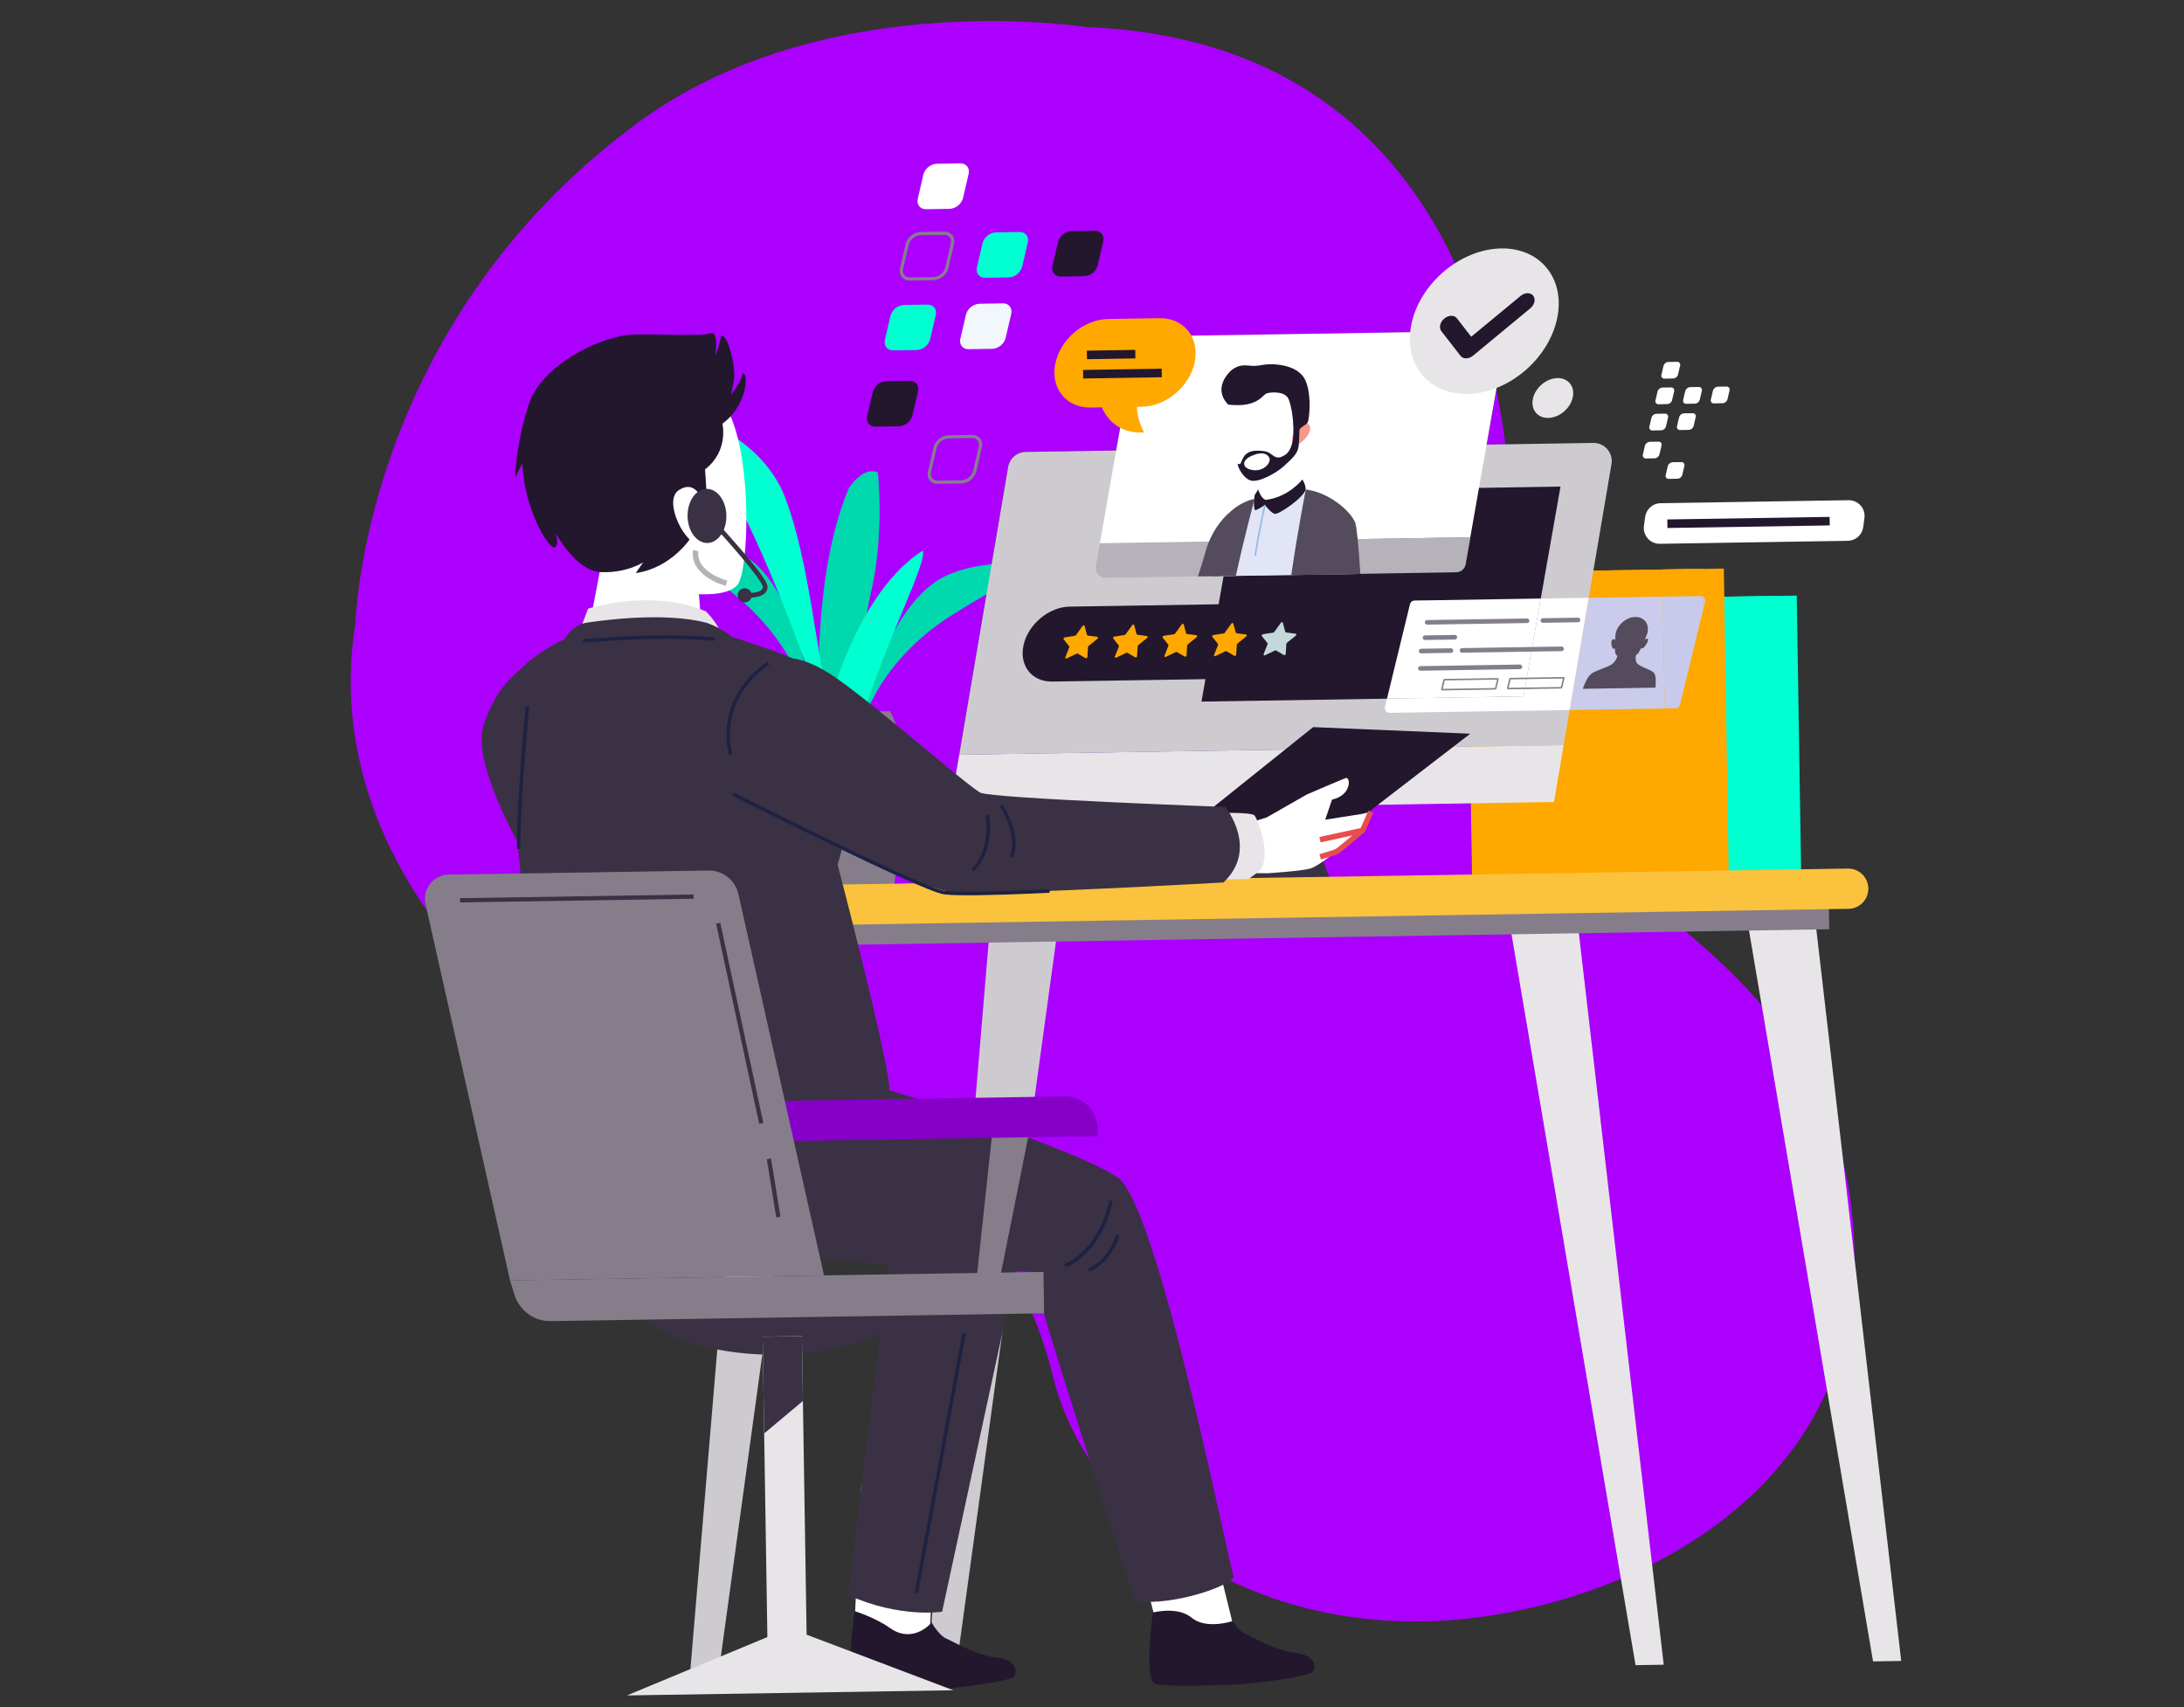 <svg width="417" height="326" viewBox="0 0 417 326" fill="none" xmlns="http://www.w3.org/2000/svg">
<rect x="0" y="0" width="417" height="326" fill="#333333" stroke="none"/>
<g clip-path="url(#clip0_1111_3652)">
<path d="M271.51 309.579C235.674 310.147 207.382 288.981 200.938 262.403C194.365 235.297 176.607 222.423 145.807 217.644C115.006 212.865 59.09 172.506 67.894 118.837C67.894 118.837 69.252 61.856 122.108 23.201C143.157 7.807 169.166 4.318 186.88 4.037C199.104 3.844 207.382 5.175 207.382 5.175C251.854 6.859 273.56 33.629 282.778 63.208L218.488 64.227C218.055 64.233 217.638 64.389 217.308 64.669C216.978 64.95 216.756 65.337 216.681 65.763L213.121 86L195.839 86.273C195.032 86.286 194.254 86.581 193.641 87.107C193.028 87.632 192.618 88.356 192.483 89.152L183.147 144.112L280.666 142.566L281.065 167.759L308.531 167.324C326.252 181.059 348.294 196.986 353.085 227.536C361.872 283.561 310.484 308.069 273.649 309.532C272.935 309.559 272.224 309.581 271.515 309.592L271.51 309.579ZM287.43 84.835L283.86 84.892L285.696 74.457C286.418 77.925 286.994 81.399 287.43 84.835Z" fill="#AC00FF"/>
<path d="M156.742 140.459C156.742 140.459 154.07 112.15 162.107 93.121C165.371 88.622 167.621 90.253 167.621 90.253C167.621 90.253 168.918 101.907 166.313 113.068C163.709 124.229 162.386 145.93 162.386 145.93L156.74 140.459" fill="#00D8AE"/>
<path d="M155.038 138.262C155.038 138.262 154.272 124.931 140.192 113.482C126.112 102.033 123.332 102.075 123.332 102.075C123.332 102.075 134.44 101.341 142.301 106.222C150.162 111.102 153.16 124.951 153.75 127.165C154.34 129.38 157.819 138.218 157.819 138.218L155.038 138.262Z" fill="#00D8AE"/>
<path d="M164.085 140.165C164.085 140.165 166.493 127.029 181.861 117.382C197.228 107.735 199.992 108.131 199.992 108.131C199.992 108.131 189.059 106.041 180.659 109.918C172.259 113.795 167.589 127.174 166.725 129.299C165.861 131.424 161.334 139.771 161.334 139.771L164.085 140.157" fill="#00D8AE"/>
<path d="M157.819 138.218C157.819 138.218 142.609 90.649 129.65 79.737C130.181 78.06 145.267 82.826 149.907 94.981C154.548 107.137 155.947 125.461 157.696 130.441C158.845 133.652 160.194 136.786 161.735 139.828" fill="#00FFD1"/>
<path d="M156.742 140.459C156.742 140.459 161.887 114.25 176.195 105.127C177.36 108.445 161.673 135.933 163.533 148.135C165.393 160.338 156.739 140.459 156.739 140.459" fill="#00FFD1"/>
<path d="M149.272 170.028L170.649 169.689C171.815 160.754 172.8 152.722 172.947 149.653C173.269 143.332 171.054 138.014 169.962 135.804L148.869 136.139C147.858 138.381 145.803 143.775 146.324 150.075C146.577 153.137 147.808 161.134 149.257 170.028" fill="#857E8A"/>
<path d="M304.701 167.371L343.901 166.75L343.06 113.715L303.86 114.337L304.701 167.371Z" fill="#00FFD1"/>
<path d="M300.667 167.435L339.864 166.814L339.024 113.779L299.827 114.401L300.667 167.435Z" fill="#00FFD1"/>
<path d="M290.866 167.591L330.066 166.969L329.14 108.554L289.94 109.175L290.866 167.591Z" fill="#FFA800"/>
<path d="M281.065 167.746L326.03 167.033L325.104 108.618L280.139 109.331L281.065 167.746Z" fill="#FFA800"/>
<path d="M318.345 167.155L326.03 167.033L325.104 108.618L317.419 108.74L318.345 167.155Z" fill="#FFA800"/>
<path d="M100.898 126.778C100.898 126.778 94.797 129.949 92.248 138.833C89.699 147.717 104.678 171.31 104.659 170.157C104.641 169.003 119.144 162.24 119.144 162.24L111.415 135.453L100.898 126.778Z" fill="#3B3144"/>
<path d="M255.227 170.994L246.778 149.673L226.48 149.995L234.929 171.316" fill="#3B3144"/>
<path d="M181.299 154.955L296.712 153.126L298.557 142.27L183.147 144.099" fill="#E7E5E8"/>
<path d="M192.494 89.152L183.147 144.112L298.557 142.283L307.689 88.609C307.774 88.108 307.747 87.595 307.612 87.105C307.476 86.615 307.234 86.162 306.903 85.776C306.573 85.391 306.161 85.083 305.698 84.874C305.235 84.665 304.731 84.561 304.223 84.569L195.847 86.287C195.039 86.299 194.262 86.594 193.649 87.12C193.036 87.645 192.626 88.369 192.491 89.165" fill="#CECBD0"/>
<path d="M250.532 163.329L280.726 140.088L250.722 138.834L222.819 161.186L250.53 163.342" fill="#23172D"/>
<path d="M241.864 156.067L249.484 151.716C249.484 151.716 256.857 148.525 257.074 148.521C257.291 148.518 257.948 149.227 257.18 150.754C256.411 152.281 254.332 152.672 254.332 152.672L253.024 156.513L260.118 155.393L261.744 154.983C261.744 154.983 260.639 157.879 260.168 158.564C259.698 159.249 257.036 161.015 257.036 161.015C257.036 161.015 252.01 165.323 250.192 165.833C248.374 166.343 242.038 166.732 242.038 166.732L238.003 166.699L234.267 167.527C232.965 164.881 232.356 161.948 232.496 159.002L241.869 156.067" fill="white"/>
<path d="M287.69 173.023L312.283 317.939L317.664 317.853L300.746 172.047L287.679 173.023" fill="#E7E5E8"/>
<path d="M333.034 172.304L357.627 317.22L363.008 317.135L346.087 171.328L333.034 172.304Z" fill="#E7E5E8"/>
<path d="M202.368 174.375L182.379 319.997L176.991 320.083L189.28 173.813L202.371 174.375" fill="#CECBD0"/>
<path d="M157.019 175.093L137.029 320.716L131.649 320.801L143.941 174.531L157.019 175.093Z" fill="#CECBD0"/>
<path d="M349.261 177.429L148.65 180.608L148.541 173.703L349.152 170.524L349.261 177.442" fill="#857E8A"/>
<path d="M353.043 173.526L154.736 176.668C153.734 176.658 152.775 176.257 152.064 175.55C151.353 174.843 150.946 173.886 150.931 172.884C150.915 171.881 151.291 170.912 151.979 170.183C152.667 169.454 153.613 169.022 154.614 168.98L352.921 165.838C353.923 165.848 354.882 166.25 355.593 166.956C356.304 167.663 356.711 168.62 356.727 169.622C356.743 170.625 356.366 171.594 355.678 172.323C354.99 173.052 354.044 173.484 353.043 173.526Z" fill="#FBC23D"/>
<path d="M163.418 305.693C163.418 305.693 164.63 302.586 169.918 303.052C175.205 303.518 175.867 304.483 176.64 307.058C177.413 309.634 179.403 312.329 180.656 312.853C181.91 313.377 186.519 316.106 190.177 316.475C193.836 316.843 194.378 319.025 193.636 320.083C192.894 321.141 179.289 322.827 176.24 322.622C176.24 322.622 165.973 323.085 163.509 322.436C161.044 321.787 163.298 306.705 163.434 305.693" fill="#23172D"/>
<path d="M164.473 283.539L163.272 307.655C163.272 307.655 167.047 308.804 169.937 310.854C174.21 313.881 177.609 310.078 177.609 310.078L178.321 294.907L164.473 283.539Z" fill="white"/>
<path d="M194.384 240.621L179.88 307.737C179.88 307.737 171.826 309.019 161.954 304.562C161.954 304.562 169.606 241.589 170.118 237.544C170.629 233.499 193.176 237.179 194.384 240.621Z" fill="#3B3144"/>
<path d="M128.547 68.614C128.547 68.614 134.956 69.703 139.306 79.048C143.656 88.393 142.972 109.079 140.799 111.669C138.627 114.26 131.351 113.946 121.097 111.474C110.26 108.859 105.792 98.187 103.312 91.107C98.561 77.553 109.434 62.305 128.547 68.614Z" fill="white"/>
<path d="M111.683 123.973L115.066 106.311C115.066 106.311 124.47 102.705 131.023 108.635L133.263 111.279L134.187 122.515C134.187 122.515 124.316 125.35 111.669 123.965" fill="white"/>
<path d="M113.192 232.245C113.192 232.245 133.884 237.935 158.297 236.724C182.71 235.513 185.833 228.527 186.492 221.913C187.151 215.299 168.081 211.582 159.781 209.542C151.481 207.502 123.094 199.825 115.581 208.189C108.069 216.552 106.456 226.716 113.192 232.245Z" fill="#23172D"/>
<path d="M220.497 304.788C220.497 304.788 221.709 301.682 226.997 302.147C232.284 302.613 232.943 303.579 233.716 306.154C234.49 308.729 236.479 311.424 237.733 311.948C238.986 312.473 243.595 315.202 247.254 315.57C250.912 315.939 251.454 318.12 250.712 319.179C249.97 320.237 236.366 321.923 233.312 321.718C233.312 321.718 223.047 322.181 220.582 321.532C218.118 320.883 220.372 305.8 220.508 304.788" fill="#23172D"/>
<path d="M214.104 284.513L220.243 307.867C220.243 307.867 224.833 306.64 227.562 308.904C230.29 311.169 235.259 309.549 235.259 309.549L230.74 291.17L214.104 284.513Z" fill="white"/>
<path d="M165.21 206.868C166.363 206.85 205.77 219.308 213.549 224.941C221.332 230.968 234.714 299.278 235.507 300.801C236.301 302.324 224.455 306.732 216.747 305.711C216.338 304.182 197.361 246.722 197.3 242.88C197.3 242.88 166.53 241.829 153.428 239.732C140.326 237.634 131.478 237.387 125.872 223.253C120.266 209.119 151.763 207.469 151.763 207.469L165.207 206.868" fill="#3B3144"/>
<path d="M231.472 155.269C231.472 155.269 238.963 154.959 239.551 155.719C240.138 156.479 242.94 163.353 240.487 166.275L238.398 167.846L231.859 167.95L231.464 155.269" fill="#E7E5E8"/>
<path d="M110.327 121.441L112.274 116.219C112.274 116.219 124.321 112.281 134.77 116.728C137.406 119.28 138.909 123.293 138.909 123.293L110.337 121.441" fill="#E7E5E8"/>
<path d="M107.743 122.057C107.743 122.057 109.236 119.344 111.922 118.914C114.607 118.484 126.879 116.757 134.986 118.936C138.077 120.038 139.64 121.552 139.64 121.552C139.64 121.552 151.231 125.212 155.11 127.458C158.989 129.704 160.423 147.363 161.273 153.114C162.123 158.864 159.924 165.053 159.924 165.053C159.924 165.053 169.744 202.574 169.829 207.949C169.914 213.324 166.938 219.528 156.238 223.541C145.537 227.554 116.305 226.482 106.216 220.49C103.045 214.389 97.276 141.443 96.397 134.537C95.519 127.63 107.733 122.06 107.733 122.06" fill="#3B3144"/>
<path d="M148.745 126.02C148.745 126.02 151.595 124.246 158.59 128.742C165.584 133.239 184.88 150.236 187.205 151.353C189.531 152.47 233.954 154.071 233.954 154.071C233.954 154.071 240.423 162.042 233.607 168.493C233.607 168.493 190.783 170.901 182.704 170.453C174.625 170.006 147.476 154.865 147.476 154.865C147.476 154.865 136.265 138.897 148.748 126.015" fill="#3B3144"/>
<path d="M139.757 151.903C139.757 151.903 148.82 156.469 158.407 161.121C163.2 163.444 168.125 165.781 172.115 167.573C174.112 168.47 175.874 169.23 177.275 169.786C178.676 170.342 179.699 170.689 180.3 170.769C181.744 170.95 184.437 170.965 187.419 170.917C193.372 170.823 200.425 170.45 200.425 170.45L200.391 169.775C200.391 169.775 199.949 169.8 199.196 169.836C196.938 169.948 191.86 170.177 187.408 170.248C184.444 170.295 181.744 170.269 180.386 170.097C179.935 170.042 178.901 169.702 177.524 169.156C172.672 167.234 163.294 162.767 155.144 158.784C151.067 156.789 147.293 154.918 144.543 153.546L141.267 151.905C140.489 151.517 140.057 151.299 140.057 151.296L139.752 151.898" fill="#1D2243"/>
<path d="M188.171 155.691C188.171 155.691 188.172 155.738 188.195 155.834C188.295 156.484 188.349 157.14 188.356 157.797C188.392 160.02 187.963 163.499 185.44 165.912L185.905 166.399C188.639 163.771 189.065 160.093 189.031 157.786C189.026 157.04 188.959 156.295 188.831 155.56L188.171 155.691Z" fill="#1D2243"/>
<path d="M190.886 153.971L190.982 154.124C191.423 154.839 193.205 157.971 193.245 161C193.272 161.859 193.125 162.714 192.811 163.514L193.432 163.766C193.78 162.882 193.943 161.936 193.912 160.987C193.852 157.247 191.44 153.627 191.44 153.601L190.875 153.968" fill="#1D2243"/>
<path d="M139.813 144.014L139.812 143.956C139.539 142.868 139.397 141.751 139.39 140.629C139.333 137.03 140.412 131.322 146.904 126.905L146.526 126.348C139.817 130.903 138.648 136.91 138.715 140.645C138.719 141.849 138.875 143.048 139.18 144.212L139.826 144.019" fill="#1D2243"/>
<path d="M100.366 134.817C100.366 134.817 98.568 153.422 98.706 162.14L99.378 162.129C99.31 157.813 99.725 150.991 100.158 145.262C100.374 142.396 100.594 139.8 100.761 137.927C100.927 136.053 101.04 134.89 101.04 134.887L100.369 134.822" fill="#1D2243"/>
<path d="M111.331 122.749C111.331 122.749 111.71 122.709 112.397 122.648C114.461 122.466 119.29 122.091 124.869 122.003C128.723 121.919 132.579 122.033 136.421 122.343L136.484 121.672C132.617 121.36 128.737 121.247 124.859 121.333C117.388 121.452 111.265 122.072 111.265 122.072L111.331 122.749Z" fill="#1D2243"/>
<path d="M203.453 241.982C203.487 241.981 205.171 241.4 207.135 239.529C209.099 237.659 211.333 234.492 212.468 229.314L211.809 229.17C210.703 234.216 208.535 237.257 206.672 239.042C205.94 239.748 205.124 240.36 204.242 240.865C204.001 241.003 203.753 241.128 203.499 241.241L203.302 241.322L203.252 241.339L203.466 241.976" fill="#1D2243"/>
<path d="M207.948 242.811C208.777 242.491 209.543 242.027 210.211 241.441C211.437 240.414 212.875 238.688 213.75 235.913L213.108 235.711C212.271 238.357 210.917 239.967 209.789 240.927C209.34 241.306 208.851 241.635 208.331 241.91C208.145 242.007 207.996 242.073 207.895 242.113L207.781 242.16L207.749 242.16L207.958 242.801" fill="#1D2243"/>
<path d="M183.745 254.489L174.643 304.06L175.307 304.183L184.407 254.609" fill="#1D2243"/>
<path d="M137.939 80.927C137.939 80.927 139.175 86.096 134.618 89.627L134.997 95.377C134.997 95.377 136.808 100.537 135.664 101.123C134.519 101.709 134.221 100.858 134.221 100.858C134.221 100.858 130.376 94.865 129.218 94.595C128.06 94.326 131.941 102.624 131.941 102.624C131.941 102.624 128.284 108.438 121.382 109.424L122.791 107.381C122.791 107.381 119.653 109.451 114.746 109.238C109.839 109.026 105.978 101.593 105.978 101.593C105.978 101.593 106.873 103.599 106.023 104.471C105.174 105.342 100.163 97.934 99.715 88.427L98.319 91.328C98.584 86.509 99.476 81.745 100.972 77.157C103.446 69.622 114.892 63.961 121.23 63.861C127.568 63.761 133.923 64.238 135.643 63.633C137.363 63.027 136.577 67.943 136.577 67.943C137.066 66.728 137.431 65.467 137.669 64.179C138.809 63.295 140.642 70.186 140.113 72.79L139.576 75.391C139.576 75.391 141.554 72.767 141.819 71.321C142.965 71.013 142.778 77.358 137.934 80.896" fill="#23172D"/>
<path d="M133.984 95.354C133.984 95.354 132.759 91.512 129.595 93.592C126.43 95.673 131.115 104.685 133.776 103.861C136.437 103.036 134.711 96.81 133.984 95.354Z" fill="white"/>
<path d="M252.133 160.836L260.535 159.018L262.219 155.193L261.263 154.771L259.793 158.109L251.913 159.804L252.133 160.826" fill="#E74D4D"/>
<path d="M259.536 158.364L258.893 158.919C258.307 159.42 257.416 160.18 256.618 160.839C256.22 161.17 255.843 161.474 255.548 161.709C255.401 161.824 255.272 161.923 255.171 161.995C255.112 162.04 255.051 162.081 254.987 162.118C254.774 162.216 254.554 162.3 254.329 162.369C253.858 162.528 253.256 162.711 252.767 162.849C252.277 162.988 251.928 163.09 251.928 163.09L252.206 164.096C252.206 164.096 252.857 163.918 253.581 163.7C253.943 163.589 254.323 163.471 254.654 163.361C254.93 163.274 255.2 163.169 255.462 163.045C255.615 162.957 255.761 162.858 255.9 162.75C256.502 162.296 257.572 161.415 258.501 160.615C259.43 159.816 260.21 159.154 260.213 159.154L259.528 158.364" fill="#E74D4D"/>
<path d="M132.342 104.993C132.279 105.259 132.251 105.532 132.26 105.805C132.296 106.89 132.694 107.931 133.391 108.763C134.298 109.897 135.876 111.034 138.553 111.878L138.867 110.882C136.329 110.079 134.955 109.047 134.207 108.111C133.653 107.461 133.335 106.643 133.304 105.789C133.301 105.652 133.309 105.515 133.329 105.38L133.346 105.281L133.346 105.262L133.054 105.186L133.343 105.265L133.051 105.188L133.34 105.268L132.334 104.996" fill="#B6B2B9"/>
<path d="M290.893 132.985L229.405 133.96L236.462 93.877L297.953 92.902L290.893 132.985Z" fill="#23172D"/>
<path d="M209.231 108.149C209.184 108.419 209.198 108.696 209.27 108.96C209.343 109.225 209.473 109.47 209.651 109.678C209.829 109.886 210.052 110.052 210.302 110.165C210.552 110.277 210.823 110.333 211.097 110.328L278.045 109.267C278.478 109.262 278.896 109.105 279.226 108.825C279.556 108.545 279.777 108.158 279.852 107.731L280.755 102.591L210.014 103.712L209.231 108.149Z" fill="#B6B2B9"/>
<path d="M285.425 63.166L218.488 64.227C218.055 64.233 217.638 64.389 217.308 64.67C216.978 64.95 216.756 65.337 216.681 65.763L210.006 103.712L280.728 102.592L287.281 65.335C287.329 65.064 287.316 64.787 287.244 64.522C287.172 64.257 287.042 64.012 286.863 63.803C286.685 63.594 286.462 63.428 286.212 63.316C285.961 63.203 285.689 63.148 285.415 63.153" fill="white"/>
<path d="M240.394 109.892C241.234 107.448 241.753 105.7 241.753 105.7C241.753 105.7 243.603 95.116 234.653 97.963C234.653 97.963 231.569 100.351 230.18 105.332C229.747 106.877 229.229 108.531 228.722 110.064L240.394 109.879" fill="#544B5C"/>
<path d="M259.021 109.597C258.774 104.397 258.383 100.227 257.808 99.111C256.11 96.111 249.32 93.464 249.32 93.464L240.119 94.986C240.119 94.986 236.283 96.151 235.087 98.922C234.686 99.855 233.75 104.37 232.764 110.013L259.026 109.597" fill="#E1E5F5"/>
<path d="M241.568 87.341C241.568 87.341 241.076 91.475 239.897 94.505C239.897 94.505 239.599 96.852 244.49 95.769C249.382 94.687 248.673 92.247 248.673 92.247L248.519 82.545L241.568 87.341Z" fill="white"/>
<path d="M234.518 77.249C234.518 77.249 234.719 86.474 237.437 90.873C239.274 92.715 245.388 89.683 247.917 85.676C250.446 81.669 250.302 75.696 248.199 72.414C246.096 69.132 239.355 70.231 237.393 71.408C235.431 72.585 234.382 75.775 234.518 77.249Z" fill="white"/>
<path d="M247.05 82.262C247.05 82.262 248.747 79.553 249.936 81.133C251.125 82.713 247.136 86.039 246.818 84.801C246.5 83.563 247.039 82.262 247.039 82.262" fill="#F7978A"/>
<path d="M234.519 77.249C234.519 77.249 231.238 74.454 235.082 70.715C236.481 69.63 237.448 69.719 238.564 69.809C239.294 69.893 240.032 69.868 240.755 69.732C243.089 69.248 247.334 69.628 248.934 72.057C250.535 74.486 250.065 80.179 249.626 80.743C249.188 81.307 247.859 81.663 247.875 82.668C247.891 83.672 247.678 84.455 247.344 84.46C247.009 84.466 246.985 82.794 246.965 81.567C246.946 80.341 246.684 78.003 246.098 76.348C245.512 74.694 242.952 74.828 241.952 75.077C240.951 75.326 240.33 77.894 234.516 77.259" fill="#23172D"/>
<path d="M246.705 79.826L246.819 79.767L246.704 79.823" fill="#9E6771"/>
<path d="M246.832 79.77L246.895 79.737L246.832 79.764" fill="#58405B"/>
<path d="M239.012 89.726C236.894 89.302 237.148 87.644 239.29 86.922C239.29 86.922 241.567 85.839 242.372 87.425C242.718 88.485 241.138 90.153 239.012 89.726ZM246.887 79.743C246.91 79.923 247.578 85.255 245.483 86.777C243.304 88.282 243.183 86.402 241.436 86.153C239.69 85.903 238.265 86.02 237.504 87.18C236.834 88.337 236.978 88.84 236.332 88.531C236.2 88.899 237.201 91.133 238.677 91.707C240.154 92.28 243.612 90.388 245.152 88.988C246.692 87.587 247.64 86.701 247.896 85.504C248.152 84.306 247.977 82.015 248.276 80.403C248.437 79.187 247.334 79.552 246.887 79.745" fill="#23172D"/>
<path d="M248.665 91.548C248.665 91.548 246.035 94.963 241.636 95.446C240.736 95.115 240.228 93.469 240.228 93.469L239.557 94.527C239.557 94.527 239.244 96.599 239.602 97.404C240.014 97.468 241.512 96.411 241.512 96.411C241.512 96.411 242.582 97.841 243.332 98.104C244.082 98.367 248.86 95.054 249.316 93.464C249.272 92.779 249.048 92.118 248.665 91.548Z" fill="#23172D"/>
<path d="M259.735 109.586C259.416 104.46 259.048 100.544 258.744 99.74C257.602 97.189 253.42 93.951 249.328 93.463C249.328 93.463 247.907 100.569 246.544 109.795L259.735 109.586Z" fill="#544B5C"/>
<path d="M235.966 109.962C237.983 100.747 239.568 95.272 239.568 95.272C238.331 95.427 236.144 96.427 234.653 97.966C233.858 99.622 232.661 104.363 231.427 110.034L235.966 109.962Z" fill="#544B5C"/>
<path d="M258.898 109.599C258.969 104.687 258.623 100.15 257.803 99.112C255.152 96.951 252.403 97.133 251.066 99.632C250.334 100.999 249.41 105.741 248.723 109.76L258.898 109.599Z" fill="#544B5C"/>
<path d="M241.371 96.379C240.636 99.575 240.044 102.803 239.509 106.035L239.797 106.083C240.332 102.853 240.928 99.633 241.657 96.442L241.371 96.379Z" fill="#91B9E6"/>
<path d="M297.243 61.111C295.457 68.784 287.815 75.104 280.172 75.225C272.529 75.346 267.78 69.223 269.563 61.55C271.346 53.876 278.99 47.557 286.634 47.436C294.277 47.314 299.026 53.438 297.243 61.111Z" fill="#E7E5E8"/>
<path d="M300.28 75.935C299.79 78.036 297.701 79.765 295.608 79.798C293.515 79.831 292.217 78.156 292.704 76.055C293.192 73.954 295.287 72.225 297.377 72.192C299.467 72.159 300.768 73.837 300.28 75.935Z" fill="#E7E5E8"/>
<path d="M279.946 68.421C279.739 68.432 279.533 68.394 279.344 68.31C279.155 68.226 278.988 68.099 278.858 67.938L275.206 63.231C274.696 62.575 274.949 61.493 275.77 60.815C276.591 60.138 277.666 60.121 278.174 60.777L280.904 64.298L290.335 56.5C291.156 55.823 292.232 55.806 292.742 56.462C293.252 57.119 292.999 58.201 292.178 58.878L281.264 67.9C280.897 68.218 280.432 68.402 279.946 68.421Z" fill="#23172D"/>
<path d="M181.342 39.874L176.816 39.946C175.681 39.964 174.97 39.054 175.24 37.912L176.296 33.368C176.444 32.795 176.77 32.284 177.225 31.907C177.681 31.53 178.245 31.307 178.835 31.268L183.361 31.197C184.499 31.179 185.206 32.089 184.939 33.231L183.881 37.775C183.733 38.347 183.407 38.859 182.951 39.236C182.496 39.613 181.932 39.836 181.342 39.874Z" fill="white"/>
<path d="M178.256 53.195L178.251 52.892L173.723 52.964C173.549 52.973 173.375 52.948 173.211 52.89C173.047 52.831 172.897 52.74 172.768 52.623C172.65 52.507 172.557 52.368 172.494 52.215C172.431 52.061 172.399 51.897 172.401 51.731C172.4 51.588 172.416 51.444 172.449 51.304L173.507 46.758C173.638 46.245 173.932 45.788 174.345 45.455C174.739 45.121 175.235 44.929 175.752 44.91L180.277 44.838C180.451 44.828 180.625 44.852 180.79 44.91C180.954 44.968 181.106 45.059 181.235 45.176C181.352 45.292 181.445 45.431 181.508 45.585C181.57 45.738 181.602 45.902 181.599 46.068C181.602 46.212 181.585 46.355 181.551 46.495L180.495 51.041C180.363 51.554 180.068 52.011 179.655 52.344C179.261 52.676 178.767 52.868 178.251 52.889L178.261 53.499C178.917 53.475 179.546 53.228 180.045 52.801C180.563 52.384 180.93 51.809 181.091 51.165L182.147 46.619C182.192 46.431 182.214 46.238 182.211 46.045C182.213 45.799 182.166 45.556 182.072 45.328C181.979 45.101 181.841 44.895 181.667 44.722C181.288 44.377 180.789 44.197 180.278 44.22L175.752 44.292C175.095 44.316 174.465 44.562 173.966 44.99C173.45 45.408 173.083 45.982 172.922 46.626L171.863 51.172C171.819 51.36 171.798 51.553 171.799 51.746C171.797 51.992 171.845 52.235 171.938 52.463C172.031 52.69 172.169 52.896 172.344 53.069C172.722 53.414 173.222 53.594 173.733 53.571L178.261 53.499L178.256 53.193" fill="#857E8A"/>
<path d="M192.643 52.968L188.114 53.04C186.979 53.058 186.269 52.148 186.538 51.008L187.594 46.462C187.744 45.89 188.069 45.38 188.525 45.004C188.981 44.627 189.543 44.404 190.133 44.365L194.662 44.293C195.797 44.275 196.507 45.185 196.238 46.325L195.179 50.871C195.03 51.443 194.705 51.954 194.25 52.33C193.795 52.706 193.232 52.93 192.643 52.968Z" fill="#00FFD1"/>
<path d="M207.051 52.74L202.522 52.812C201.387 52.83 200.676 51.92 200.946 50.78L202.004 46.234C202.153 45.662 202.478 45.151 202.934 44.775C203.389 44.399 203.951 44.175 204.541 44.137L209.069 44.065C210.204 44.047 210.915 44.957 210.645 46.097L209.589 50.643C209.44 51.215 209.115 51.725 208.659 52.102C208.203 52.478 207.64 52.702 207.051 52.74Z" fill="#23172D"/>
<path d="M175.071 66.831L170.545 66.903C169.407 66.921 168.699 66.011 168.966 64.869L170.025 60.325C170.172 59.752 170.497 59.241 170.953 58.864C171.408 58.487 171.971 58.264 172.561 58.225L177.089 58.154C178.227 58.136 178.935 59.045 178.665 60.188L177.61 64.732C177.461 65.304 177.136 65.816 176.68 66.192C176.224 66.57 175.661 66.793 175.071 66.831Z" fill="#00FFD1"/>
<path d="M171.689 81.393L167.16 81.465C166.025 81.483 165.315 80.573 165.584 79.433L166.64 74.887C166.789 74.314 167.114 73.804 167.57 73.427C168.026 73.051 168.589 72.828 169.179 72.79L173.705 72.718C174.843 72.7 175.551 73.61 175.284 74.75L174.223 79.296C174.074 79.868 173.749 80.378 173.293 80.755C172.838 81.131 172.276 81.354 171.686 81.393" fill="#23172D"/>
<path d="M189.476 66.603L184.95 66.675C183.812 66.693 183.104 65.783 183.372 64.64L184.43 60.097C184.578 59.524 184.904 59.013 185.36 58.636C185.815 58.259 186.379 58.035 186.969 57.997L191.495 57.925C192.633 57.907 193.341 58.817 193.073 59.96L192.015 64.503C191.867 65.076 191.541 65.587 191.085 65.964C190.63 66.341 190.066 66.565 189.476 66.603Z" fill="#F2F7FC"/>
<path d="M183.58 92.009L183.575 91.703L179.05 91.775C178.876 91.785 178.701 91.76 178.537 91.702C178.372 91.643 178.221 91.552 178.092 91.434C177.974 91.318 177.881 91.179 177.819 91.026C177.756 90.873 177.725 90.708 177.728 90.543C177.725 90.4 177.741 90.257 177.776 90.118L178.831 85.572C178.964 85.059 179.259 84.602 179.671 84.269C180.065 83.931 180.56 83.735 181.078 83.71L185.603 83.639C185.777 83.629 185.951 83.654 186.115 83.713C186.279 83.771 186.43 83.862 186.559 83.98C186.676 84.096 186.769 84.235 186.832 84.388C186.895 84.541 186.927 84.706 186.926 84.871C186.927 85.015 186.911 85.158 186.878 85.298L185.819 89.841C185.69 90.356 185.396 90.813 184.982 91.145C184.59 91.485 184.094 91.682 183.575 91.703L183.585 92.315C184.242 92.291 184.872 92.045 185.371 91.617C185.887 91.199 186.253 90.625 186.416 89.981L187.474 85.435C187.517 85.247 187.538 85.055 187.535 84.862C187.538 84.616 187.491 84.372 187.398 84.144C187.304 83.917 187.166 83.711 186.991 83.538C186.613 83.194 186.113 83.013 185.602 83.037L181.076 83.109C180.419 83.133 179.789 83.379 179.29 83.807C178.772 84.224 178.404 84.798 178.243 85.443L177.188 89.986C177.142 90.174 177.121 90.367 177.123 90.56C177.122 90.806 177.169 91.05 177.262 91.278C177.356 91.505 177.494 91.712 177.668 91.886C178.047 92.23 178.546 92.41 179.057 92.387L183.585 92.315L183.58 92.009Z" fill="#857E8A"/>
<path d="M319.465 72.268L317.804 72.294C317.711 72.3 317.618 72.283 317.534 72.245C317.449 72.206 317.375 72.147 317.318 72.074C317.261 72 317.223 71.914 317.207 71.822C317.191 71.73 317.198 71.636 317.227 71.547L317.614 69.88C317.669 69.67 317.788 69.482 317.955 69.344C318.123 69.205 318.33 69.123 318.546 69.109L320.207 69.083C320.3 69.077 320.393 69.095 320.478 69.133C320.563 69.171 320.637 69.23 320.694 69.304C320.751 69.377 320.789 69.464 320.805 69.555C320.822 69.647 320.815 69.741 320.787 69.83L320.397 71.497C320.343 71.708 320.224 71.896 320.057 72.034C319.889 72.173 319.682 72.255 319.465 72.268Z" fill="white"/>
<path d="M318.329 77.158L316.668 77.184C316.575 77.19 316.482 77.173 316.397 77.135C316.312 77.097 316.238 77.039 316.181 76.966C316.124 76.892 316.086 76.806 316.069 76.714C316.053 76.623 316.06 76.528 316.088 76.44L316.478 74.77C316.532 74.56 316.651 74.372 316.819 74.233C316.986 74.095 317.193 74.013 317.41 73.999L319.071 73.973C319.164 73.967 319.257 73.984 319.341 74.023C319.426 74.061 319.5 74.12 319.557 74.193C319.614 74.267 319.652 74.353 319.668 74.445C319.684 74.537 319.677 74.631 319.648 74.72L319.261 76.39C319.206 76.6 319.086 76.787 318.919 76.925C318.752 77.063 318.545 77.144 318.329 77.158Z" fill="white"/>
<path d="M323.618 77.074L321.954 77.1C321.862 77.107 321.769 77.09 321.684 77.052C321.599 77.014 321.525 76.955 321.468 76.882C321.411 76.808 321.373 76.722 321.357 76.63C321.341 76.539 321.348 76.445 321.377 76.356L321.764 74.686C321.821 74.477 321.941 74.29 322.108 74.152C322.275 74.014 322.48 73.931 322.696 73.915L324.357 73.889C324.45 73.883 324.543 73.901 324.628 73.939C324.713 73.978 324.787 74.036 324.844 74.11C324.901 74.183 324.939 74.27 324.956 74.361C324.972 74.453 324.965 74.547 324.937 74.636L324.55 76.306C324.493 76.515 324.373 76.701 324.206 76.838C324.039 76.976 323.833 77.058 323.618 77.074Z" fill="white"/>
<path d="M328.904 76.99L327.246 77.017C327.153 77.023 327.06 77.006 326.975 76.968C326.89 76.93 326.816 76.871 326.759 76.798C326.702 76.725 326.664 76.638 326.648 76.547C326.631 76.455 326.638 76.361 326.666 76.272L327.053 74.602C327.11 74.393 327.23 74.207 327.397 74.069C327.564 73.93 327.769 73.848 327.986 73.832L329.646 73.805C329.74 73.799 329.833 73.816 329.918 73.854C330.003 73.892 330.077 73.951 330.135 74.025C330.192 74.098 330.23 74.185 330.246 74.277C330.262 74.369 330.255 74.463 330.226 74.552L329.839 76.222C329.784 76.432 329.665 76.619 329.497 76.757C329.33 76.895 329.123 76.977 328.907 76.99" fill="white"/>
<path d="M317.165 82.163L315.504 82.19C315.411 82.196 315.318 82.179 315.233 82.141C315.148 82.103 315.073 82.044 315.016 81.97C314.959 81.897 314.92 81.81 314.905 81.718C314.889 81.626 314.896 81.531 314.925 81.443L315.312 79.775C315.368 79.566 315.488 79.38 315.655 79.242C315.822 79.103 316.028 79.021 316.244 79.004L317.905 78.978C317.998 78.972 318.091 78.989 318.176 79.027C318.261 79.065 318.336 79.124 318.393 79.198C318.45 79.271 318.488 79.358 318.504 79.45C318.52 79.542 318.513 79.636 318.484 79.725L318.097 81.392C318.043 81.603 317.924 81.791 317.756 81.929C317.589 82.067 317.382 82.15 317.165 82.163Z" fill="white"/>
<path d="M315.921 87.51L314.26 87.536C314.167 87.542 314.074 87.525 313.989 87.486C313.904 87.448 313.83 87.389 313.773 87.316C313.716 87.242 313.678 87.156 313.662 87.064C313.646 86.972 313.652 86.878 313.68 86.79L314.07 85.122C314.124 84.912 314.243 84.724 314.411 84.585C314.578 84.447 314.785 84.365 315.002 84.351L316.663 84.325C316.756 84.319 316.849 84.337 316.934 84.375C317.018 84.413 317.092 84.472 317.15 84.546C317.207 84.619 317.245 84.706 317.261 84.797C317.277 84.889 317.271 84.983 317.242 85.072L316.853 86.739C316.799 86.95 316.679 87.137 316.512 87.276C316.344 87.414 316.137 87.496 315.921 87.51Z" fill="white"/>
<path d="M322.452 82.079L320.785 82.106C320.692 82.112 320.599 82.095 320.514 82.057C320.429 82.019 320.354 81.96 320.297 81.886C320.24 81.813 320.202 81.726 320.186 81.634C320.17 81.542 320.177 81.448 320.206 81.359L320.595 79.692C320.652 79.483 320.771 79.296 320.938 79.159C321.104 79.02 321.309 78.937 321.525 78.921L323.188 78.894C323.281 78.889 323.374 78.906 323.459 78.944C323.544 78.983 323.618 79.041 323.675 79.115C323.732 79.189 323.77 79.275 323.786 79.367C323.801 79.459 323.794 79.553 323.765 79.641L323.379 81.309C323.324 81.519 323.205 81.707 323.037 81.845C322.87 81.984 322.663 82.066 322.446 82.079" fill="white"/>
<path d="M320.284 91.407L318.621 91.434C318.528 91.439 318.436 91.422 318.352 91.384C318.268 91.346 318.194 91.287 318.137 91.215C318.081 91.141 318.042 91.056 318.026 90.965C318.01 90.874 318.016 90.78 318.044 90.692L318.431 89.025C318.487 88.815 318.607 88.629 318.774 88.491C318.941 88.353 319.147 88.27 319.363 88.254L321.024 88.228C321.117 88.221 321.21 88.238 321.295 88.276C321.381 88.315 321.455 88.373 321.512 88.447C321.569 88.521 321.608 88.607 321.624 88.699C321.64 88.791 321.633 88.886 321.603 88.974L321.216 90.642C321.16 90.851 321.04 91.037 320.873 91.175C320.706 91.314 320.5 91.396 320.284 91.413" fill="white"/>
<path d="M325.225 116.267L325.188 113.952C325.34 114.051 325.458 114.194 325.525 114.363C325.592 114.531 325.605 114.717 325.562 114.893L325.225 116.267Z" fill="#C6C9EA"/>
<path d="M317.84 135.274L299.699 135.562L303.342 114.146L317.501 113.922L317.84 135.274Z" fill="#CBCCEB"/>
<path d="M319.932 135.241L317.839 135.274L317.501 113.922L324.689 113.808C324.865 113.805 325.037 113.855 325.183 113.952L325.22 116.267L320.766 134.571C320.72 134.76 320.612 134.928 320.46 135.049C320.309 135.17 320.121 135.237 319.927 135.241" fill="#C7CAEB"/>
<path d="M299.699 135.562L265.297 136.107C265.163 136.109 265.03 136.08 264.909 136.023C264.788 135.966 264.681 135.881 264.598 135.777C264.514 135.672 264.456 135.549 264.427 135.418C264.398 135.287 264.4 135.152 264.432 135.022L264.822 133.398L290.891 132.985L294.182 114.283L303.337 114.138L299.694 135.554" fill="white"/>
<path d="M290.894 132.985L264.822 133.398L269.219 115.336C269.265 115.147 269.372 114.979 269.524 114.858C269.675 114.736 269.863 114.669 270.057 114.666L294.182 114.283L290.894 132.985Z" fill="white"/>
<path d="M272.526 119.265L291.542 118.964C291.603 118.968 291.663 118.959 291.72 118.938C291.777 118.917 291.829 118.885 291.873 118.843C291.917 118.801 291.951 118.751 291.975 118.695C291.998 118.639 292.01 118.579 292.009 118.518C292.008 118.458 291.994 118.398 291.969 118.343C291.944 118.288 291.908 118.239 291.863 118.198C291.818 118.158 291.765 118.127 291.707 118.108C291.65 118.089 291.589 118.082 291.528 118.088L272.512 118.389C272.451 118.385 272.391 118.394 272.334 118.415C272.277 118.436 272.225 118.468 272.181 118.51C272.138 118.552 272.103 118.602 272.079 118.658C272.056 118.714 272.045 118.774 272.046 118.835C272.046 118.895 272.06 118.955 272.085 119.01C272.11 119.065 272.146 119.115 272.192 119.155C272.237 119.196 272.29 119.226 272.347 119.245C272.405 119.264 272.465 119.271 272.526 119.265Z" fill="#857E8A"/>
<path d="M271.202 128.064L290.214 127.763C290.33 127.761 290.441 127.713 290.523 127.63C290.604 127.546 290.648 127.433 290.646 127.317C290.644 127.2 290.596 127.089 290.513 127.008C290.429 126.927 290.316 126.882 290.2 126.884L271.189 127.186C271.072 127.187 270.961 127.235 270.88 127.319C270.799 127.403 270.754 127.515 270.756 127.632C270.758 127.748 270.806 127.86 270.89 127.941C270.973 128.022 271.086 128.066 271.202 128.064Z" fill="#857E8A"/>
<path d="M279.144 124.624L298.168 124.322C298.285 124.32 298.396 124.272 298.477 124.188C298.558 124.105 298.603 123.992 298.601 123.876C298.599 123.759 298.551 123.648 298.467 123.567C298.383 123.486 298.271 123.441 298.154 123.443L279.143 123.745C279.026 123.746 278.915 123.794 278.834 123.878C278.753 123.962 278.709 124.074 278.711 124.191C278.712 124.307 278.76 124.419 278.844 124.5C278.928 124.581 279.04 124.625 279.157 124.623" fill="#857E8A"/>
<path d="M272.085 122.2L277.788 122.11C277.904 122.108 278.015 122.06 278.096 121.976C278.177 121.892 278.222 121.78 278.22 121.663C278.218 121.547 278.17 121.436 278.086 121.355C278.003 121.274 277.89 121.229 277.774 121.231L272.071 121.321C271.955 121.323 271.844 121.371 271.763 121.455C271.682 121.539 271.637 121.651 271.639 121.768C271.641 121.884 271.689 121.995 271.772 122.076C271.856 122.157 271.969 122.202 272.085 122.2Z" fill="#857E8A"/>
<path d="M271.346 124.747L277.049 124.657C277.165 124.655 277.276 124.607 277.358 124.523C277.439 124.439 277.483 124.327 277.481 124.21C277.479 124.094 277.431 123.983 277.348 123.902C277.264 123.821 277.151 123.776 277.035 123.778L271.333 123.868C271.216 123.87 271.105 123.918 271.024 124.002C270.943 124.086 270.898 124.198 270.9 124.315C270.902 124.431 270.95 124.542 271.034 124.623C271.117 124.704 271.23 124.749 271.346 124.747Z" fill="#857E8A"/>
<path d="M294.559 118.916L301.337 118.809C301.447 118.799 301.549 118.747 301.623 118.665C301.697 118.582 301.737 118.475 301.736 118.364C301.734 118.254 301.69 118.148 301.614 118.068C301.537 117.988 301.433 117.939 301.323 117.933L294.545 118.04C294.434 118.05 294.332 118.102 294.258 118.184C294.184 118.267 294.144 118.374 294.146 118.485C294.148 118.595 294.191 118.701 294.268 118.781C294.344 118.861 294.448 118.91 294.559 118.916Z" fill="#857E8A"/>
<path d="M298.075 131.317L298.073 131.171L288.028 131.33L287.997 131.289L287.883 131.379L288.025 131.414L288.437 129.717L288.473 129.688L288.383 129.574L288.385 129.72L298.43 129.561L298.462 129.603L298.575 129.509L298.433 129.475L298.021 131.174L297.985 131.204L298.075 131.317L298.169 131.431L298.241 131.372L298.282 131.34L298.737 129.475L298.614 129.323L298.569 129.266L288.328 129.428L288.214 129.519L288.176 129.551L287.724 131.416L287.844 131.568L287.889 131.625L298.127 131.463L298.169 131.431L298.075 131.317Z" fill="#857E8A"/>
<path d="M285.501 131.517L285.499 131.37L275.452 131.529L275.419 131.488L275.306 131.579L275.448 131.616L275.86 129.916L275.896 129.887L275.806 129.773L275.808 129.92L285.853 129.761L285.885 129.802L286.001 129.709L285.856 129.674L285.444 131.374L285.408 131.403L285.501 131.517L285.592 131.63L285.667 131.572L285.705 131.54L286.16 129.675L286.037 129.522L285.992 129.465L275.751 129.628L275.635 129.719L275.596 129.751L275.144 131.615L275.264 131.768L275.31 131.825L285.548 131.662L285.589 131.63L285.498 131.517" fill="#857E8A"/>
<path d="M315.82 128.514C315.285 127.832 313.185 127.36 312.585 126.679C312.282 126.33 312.271 125.674 312.336 125.113C312.512 125.004 312.672 124.87 312.811 124.715C313.015 124.39 313.199 124.052 313.362 123.705C313.394 123.737 313.432 123.762 313.475 123.778C313.517 123.795 313.562 123.802 313.607 123.8C313.882 123.796 314.911 122.34 314.625 122.013C314.466 121.827 314.22 121.996 314.034 122.174C314.304 121.531 314.492 121.039 314.492 121.039C314.517 120.96 314.539 120.879 314.559 120.794C314.948 119.114 313.91 117.775 312.235 117.801C310.561 117.828 308.89 119.21 308.498 120.891C308.479 120.975 308.464 121.056 308.453 121.135C308.453 121.135 308.413 121.624 308.382 122.263C308.282 122.09 308.115 121.927 307.856 122.12C307.424 122.459 307.784 123.885 308.057 123.888C308.162 123.884 308.264 123.847 308.348 123.784C308.348 124.119 308.377 124.454 308.434 124.785C308.523 124.972 308.658 125.134 308.827 125.255C308.648 125.827 308.321 126.342 307.88 126.748C306.962 127.453 304.616 127.995 303.766 128.7C302.991 129.332 302.335 131.158 302.209 131.519L316.073 131.299C316.114 130.94 316.3 129.121 315.822 128.509" fill="#544B5C"/>
<path d="M245.74 129.426L200.911 130.136C196.974 130.198 194.53 127.045 195.449 123.093C196.367 119.141 200.306 115.889 204.23 115.827L249.069 115.116C253.006 115.054 255.45 118.207 254.531 122.157C253.613 126.106 249.674 129.363 245.751 129.425" fill="#23172D"/>
<path d="M205.583 124.795L203.675 125.717C203.496 125.807 203.339 125.673 203.41 125.491L204.164 123.588L204.148 123.394L203.081 122.072C202.982 121.948 203.104 121.723 203.287 121.697L205.252 121.388L205.444 121.265L206.698 119.524C206.813 119.36 207.046 119.356 207.088 119.517L207.536 121.232L207.672 121.35L209.507 121.598C209.68 121.619 209.699 121.841 209.542 121.969L207.852 123.336L207.745 123.531L207.629 125.425C207.616 125.605 207.399 125.745 207.259 125.661L205.766 124.792L205.565 124.795" fill="#FFA800"/>
<path d="M215.047 124.645L213.139 125.567C212.96 125.657 212.806 125.523 212.874 125.341L213.642 123.438L213.623 123.244L212.555 121.922C212.457 121.798 212.579 121.573 212.764 121.547L214.729 121.238L214.921 121.115L216.173 119.373C216.291 119.209 216.521 119.206 216.562 119.367L217.008 121.074L217.146 121.192L218.981 121.44C219.157 121.461 219.176 121.683 219.016 121.811L217.329 123.178L217.223 123.373L217.103 125.267C217.103 125.31 217.092 125.353 217.071 125.391C217.05 125.43 217.019 125.462 216.982 125.485C216.946 125.509 216.903 125.523 216.86 125.526C216.816 125.529 216.773 125.521 216.733 125.503L215.244 124.634L215.039 124.637" fill="#FFA800"/>
<path d="M224.514 124.495L222.605 125.418C222.426 125.507 222.27 125.373 222.34 125.191L223.095 123.288L223.079 123.095L222.011 121.772C221.91 121.648 222.034 121.423 222.22 121.397L224.182 121.089L224.377 120.965L225.626 119.224C225.743 119.06 225.976 119.056 226.018 119.217L226.467 120.932L226.602 121.05L228.437 121.298C228.61 121.319 228.632 121.541 228.472 121.669L226.783 123.036L226.676 123.231L226.559 125.125C226.559 125.168 226.548 125.211 226.526 125.249C226.505 125.288 226.475 125.32 226.438 125.343C226.401 125.367 226.359 125.381 226.316 125.384C226.272 125.387 226.229 125.379 226.189 125.361L224.697 124.492L224.495 124.495" fill="#FFA800"/>
<path d="M233.978 124.345L232.069 125.268C231.89 125.357 231.736 125.223 231.804 125.042L232.572 123.138L232.553 122.944L231.486 121.622C231.387 121.498 231.509 121.273 231.694 121.247L233.659 120.938C233.737 120.924 233.806 120.879 233.851 120.815L235.103 119.074C235.221 118.909 235.451 118.906 235.493 119.067L235.941 120.782L236.079 120.9L237.914 121.148C238.087 121.169 238.107 121.391 237.947 121.519L236.26 122.886L236.153 123.081L236.034 124.974C236.033 125.018 236.022 125.06 236.001 125.098C235.98 125.136 235.95 125.168 235.913 125.192C235.877 125.215 235.835 125.229 235.792 125.232C235.749 125.236 235.706 125.228 235.666 125.211L234.174 124.342L233.97 124.345" fill="#FFA800"/>
<path d="M243.444 124.195L241.535 125.117C241.356 125.207 241.2 125.073 241.27 124.891L242.025 122.988L242.009 122.794L240.941 121.472C240.84 121.348 240.964 121.123 241.15 121.097L243.112 120.788C243.151 120.782 243.188 120.768 243.221 120.746C243.254 120.725 243.282 120.698 243.304 120.665L244.556 118.924C244.674 118.76 244.906 118.756 244.948 118.917L245.397 120.632L245.532 120.75L247.367 120.998C247.54 121.019 247.562 121.241 247.402 121.369L245.713 122.736L245.606 122.931L245.489 124.825C245.489 124.868 245.478 124.911 245.457 124.949C245.436 124.988 245.405 125.02 245.368 125.043C245.332 125.067 245.289 125.081 245.246 125.084C245.202 125.087 245.159 125.079 245.119 125.061L243.63 124.192L243.425 124.195" fill="#C4D8DA"/>
<path d="M138.693 98.451C138.738 101.304 137.114 103.643 135.068 103.676C133.023 103.708 131.325 101.422 131.28 98.568C131.235 95.714 132.857 93.376 134.905 93.343C136.953 93.311 138.648 95.597 138.693 98.451Z" fill="#3B3144"/>
<path d="M135.226 99.257L135.676 99.744C136.68 100.832 139.193 103.587 141.454 106.259C142.585 107.594 143.652 108.908 144.431 109.979C144.76 110.422 145.067 110.882 145.35 111.357C145.438 111.509 145.517 111.667 145.585 111.829C145.614 111.899 145.636 111.971 145.649 112.045C145.653 112.145 145.637 112.245 145.601 112.338C145.564 112.431 145.509 112.515 145.437 112.585C145.125 112.85 144.746 113.024 144.341 113.086C143.932 113.169 143.516 113.213 143.098 113.219L142.857 113.222L142.776 113.224L142.73 114.119C142.73 114.119 142.882 114.117 143.112 114.113C143.78 114.116 144.445 114.018 145.083 113.82C145.458 113.7 145.8 113.495 146.083 113.221C146.236 113.066 146.356 112.882 146.436 112.679C146.515 112.476 146.553 112.259 146.546 112.042C146.532 111.828 146.478 111.62 146.387 111.427C146.048 110.647 145.245 109.535 144.204 108.204C141.085 104.24 135.889 98.655 135.884 98.655L135.226 99.267" fill="#3B3144"/>
<path d="M143.539 113.651C143.543 113.917 143.468 114.179 143.323 114.403C143.179 114.627 142.971 114.803 142.727 114.909C142.482 115.014 142.212 115.045 141.95 114.998C141.688 114.95 141.446 114.825 141.254 114.64C141.063 114.454 140.931 114.216 140.875 113.956C140.818 113.696 140.841 113.424 140.939 113.177C141.037 112.929 141.206 112.716 141.425 112.564C141.645 112.413 141.904 112.33 142.17 112.325C142.527 112.32 142.872 112.456 143.129 112.705C143.386 112.953 143.533 113.294 143.539 113.651Z" fill="#3B3144"/>
<path d="M119.542 248.149C123.305 254.421 134.887 258.861 148.539 258.645C162.191 258.428 173.622 253.624 177.191 247.236L119.542 248.149Z" fill="#3B3144"/>
<path d="M196.852 214.441L190.439 246.45L186.212 246.517L189.561 215.329L196.852 214.444" fill="#857E8A"/>
<path d="M209.576 216.929L147.653 217.911L147.531 210.225L203.307 209.342C204.937 209.316 206.511 209.939 207.682 211.073C208.853 212.208 209.526 213.761 209.552 215.391L209.576 216.929Z" fill="#8600C7"/>
<path d="M97.381 244.463L81.248 172.621C81.097 171.952 81.098 171.258 81.25 170.59C81.401 169.922 81.7 169.295 82.124 168.757C82.548 168.218 83.087 167.781 83.701 167.477C84.315 167.173 84.989 167.009 85.674 166.999L135.267 166.213C136.592 166.19 137.885 166.625 138.927 167.445C139.969 168.265 140.696 169.42 140.984 170.714L157.329 243.513" fill="#857E8A"/>
<path d="M199.356 250.757L105.176 252.249C103.628 252.274 102.115 251.795 100.862 250.886C99.61 249.977 98.686 248.686 98.23 247.207L97.381 244.463L199.231 242.849L199.356 250.757Z" fill="#857E8A"/>
<path d="M154.156 321.983L146.672 322.102L145.612 255.232L153.106 255.114L154.166 321.983" fill="#E7E5E8"/>
<path d="M153.292 267.507L145.905 273.692L145.612 255.245L153.106 255.126L153.303 267.52" fill="#3B3144"/>
<path d="M153.768 312.028L147.602 312.126L119.686 323.725L182.038 322.737L153.768 312.028Z" fill="#E7E5E8"/>
<path d="M87.854 172.309L132.432 171.603L132.419 170.787L87.841 171.493L87.854 172.309Z" fill="#3B3144"/>
<path d="M136.731 176.365L144.95 214.573L145.748 214.401L137.528 176.195" fill="#3B3144"/>
<path d="M146.412 221.326L148.218 232.446L149.025 232.316L147.216 221.196" fill="#3B3144"/>
<path d="M352.813 103.26L316.917 103.829C316.482 103.836 316.05 103.748 315.651 103.572C315.253 103.396 314.897 103.136 314.609 102.809C314.321 102.482 314.107 102.097 313.982 101.68C313.857 101.263 313.824 100.823 313.885 100.392L314.12 98.666C314.22 97.956 314.571 97.305 315.108 96.83C315.646 96.355 316.336 96.088 317.054 96.077L352.95 95.508C353.385 95.501 353.817 95.588 354.215 95.764C354.614 95.939 354.97 96.199 355.258 96.526C355.546 96.852 355.76 97.237 355.885 97.655C356.01 98.072 356.043 98.511 355.982 98.942L355.747 100.668C355.647 101.378 355.296 102.03 354.759 102.505C354.221 102.98 353.531 103.248 352.813 103.26Z" fill="white"/>
<path d="M318.372 100.813L349.36 100.322L349.335 98.692L318.346 99.183L318.372 100.813Z" fill="#23172D"/>
<path d="M221.355 60.752L211.57 60.907C206.916 60.98 202.401 64.827 201.486 69.494C200.571 74.16 203.6 77.891 208.256 77.817L210.38 77.783C212.841 83.367 218.438 82.551 218.438 82.551C217.345 80.454 217.091 78.765 217.082 77.677L218.041 77.662C222.695 77.588 227.21 73.743 228.125 69.072C229.04 64.4 226.009 60.678 221.355 60.752Z" fill="#FFA800"/>
<path d="M207.542 68.584L216.784 68.438L216.759 66.805L207.516 66.952L207.542 68.584Z" fill="#23172D"/>
<path d="M206.815 72.266L221.833 72.029L221.807 70.396L206.79 70.634L206.815 72.266Z" fill="#23172D"/>
</g>
<defs>
<clipPath id="clip0_1111_3652">
<rect width="411.822" height="318.575" fill="white" transform="translate(0 6.999) rotate(-0.908)"/>
</clipPath>
</defs>
</svg>
